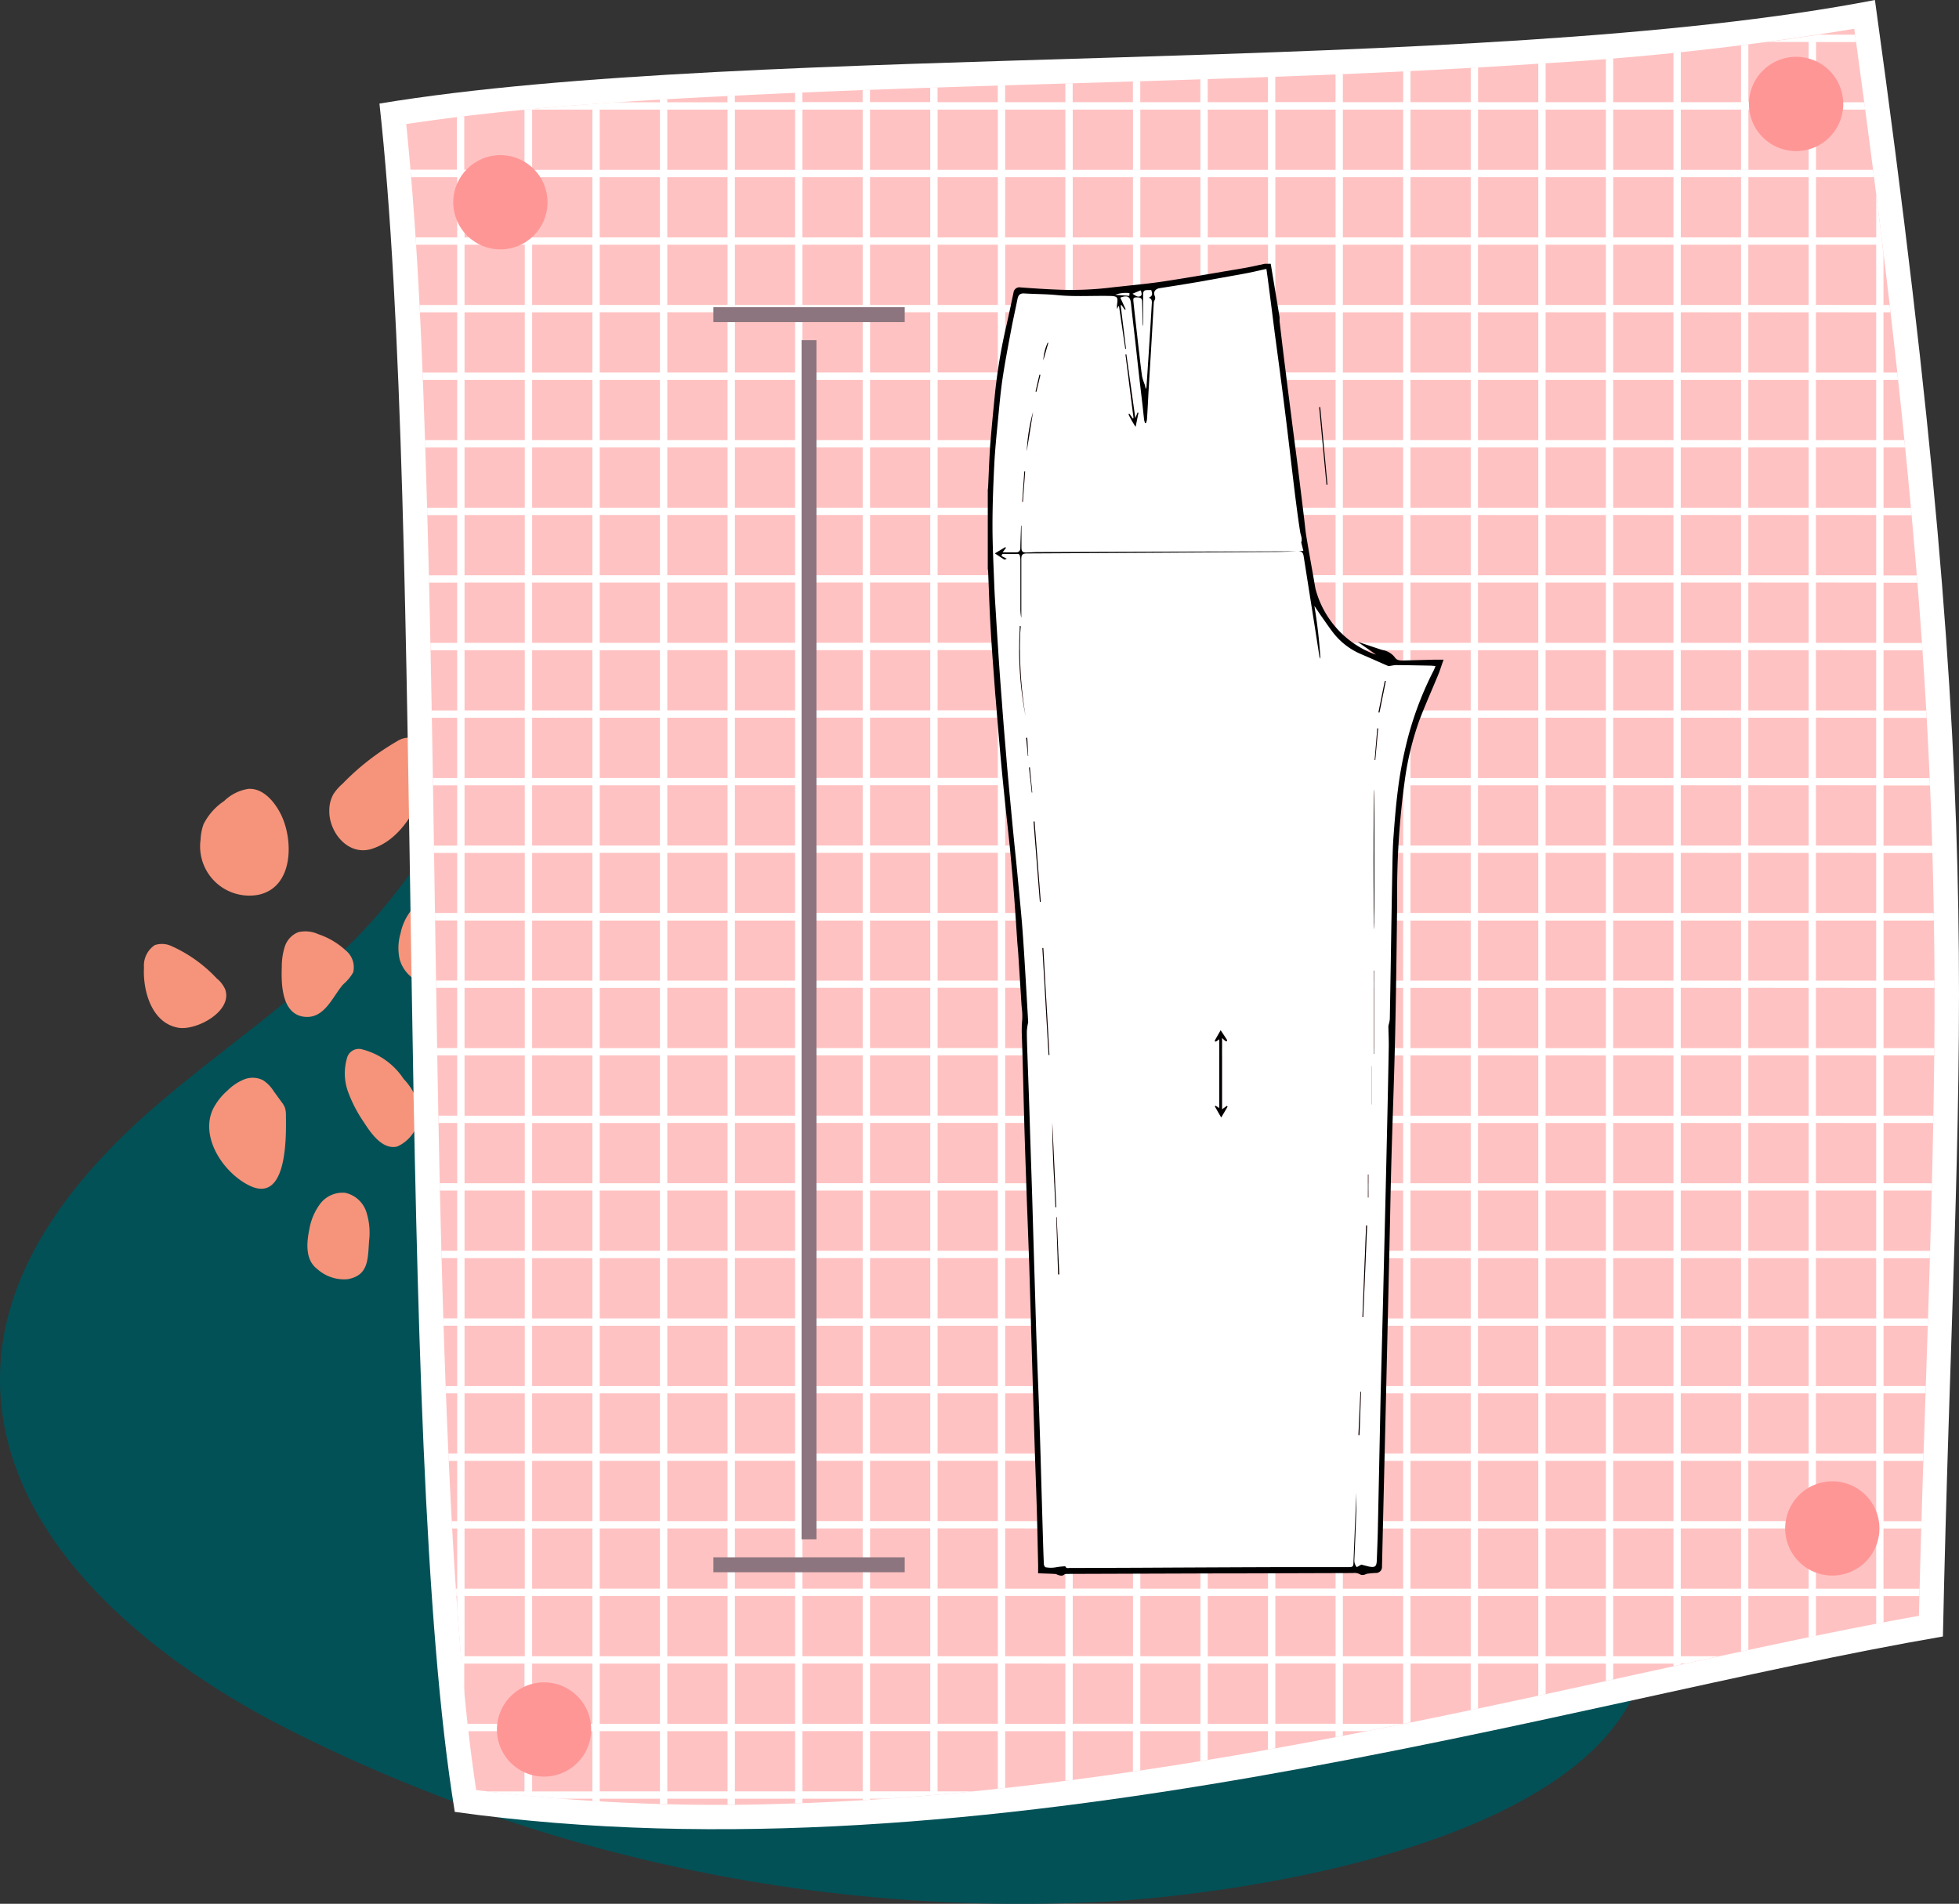 <svg xmlns="http://www.w3.org/2000/svg" width="131.3" height="127.611" viewBox="0 0 131.3 127.611">
  <rect x="0" y="0" width="131.3" height="127.611" fill="#333333" stroke="none"/>
  <g id="Grupo_1069629" data-name="Grupo 1069629" transform="translate(-824.784 -4564.694)">
    <g id="Grupo_1067775" data-name="Grupo 1067775" transform="translate(79.784 -330.09)">
      <path id="Trazado_771771" data-name="Trazado 771771" d="M3.029,901.384c-4.854-10.632-9.623-21.763-18.282-29.613S-37.772,860.4-47.38,867.054c-6.449,4.467-9.558,12.294-14.67,18.244-4.391,5.111-10.2,8.763-15.273,13.2s-9.639,10.174-10.116,16.9c-.78,11,9.328,19.569,19.151,24.571a108.718,108.718,0,0,0,54.973,11.61c9.6-.525,35.933-4.308,36.339-17.97.161-5.407-6.641-9.634-9.612-13.5C9.069,914.456,5.973,907.832,3.029,901.384Z" transform="translate(832.481 4070.664)" fill="#025157"/>
      <g id="Grupo_1054388" data-name="Grupo 1054388" transform="translate(-912.32 4916.916)">
        <path id="Trazado_771758" data-name="Trazado 771758" d="M1719.933,176.872c-.182.885-.264,2.007.516,2.607a2.69,2.69,0,0,0,2.063.7c1.4-.258,1.346-1.325,1.433-2.566a4.56,4.56,0,0,0-.191-1.961,1.924,1.924,0,0,0-1.413-1.263,1.886,1.886,0,0,0-1.675.738A4,4,0,0,0,1719.933,176.872Z" transform="translate(-41.887 -116.568)" fill="#f5947a"/>
        <path id="Trazado_771759" data-name="Trazado 771759" d="M1693.235,139.81a1.538,1.538,0,0,0-.07-.525,1.6,1.6,0,0,0-.221-.369l-.538-.74a2.393,2.393,0,0,0-.7-.718,1.544,1.544,0,0,0-1.292-.05,3.429,3.429,0,0,0-1.1.744,4.094,4.094,0,0,0-.978,1.26c-.875,1.919.766,4.314,2.5,5.127C1693.355,145.713,1693.253,141.144,1693.235,139.81Z" transform="translate(-16.752 -87.181)" fill="#f5947a"/>
        <path id="Trazado_771760" data-name="Trazado 771760" d="M1672.416,97.065a1.971,1.971,0,0,0-.572-.742,9.418,9.418,0,0,0-3.04-2.169,1.5,1.5,0,0,0-1.11-.061,1.646,1.646,0,0,0-.724,1.5c-.083,1.526.495,3.719,2.291,4.036C1670.473,99.846,1672.925,98.534,1672.416,97.065Z" transform="translate(0 -52.875)" fill="#f5947a"/>
        <path id="Trazado_771761" data-name="Trazado 771761" d="M1690.61,45.548c-.439-.847-1.187-1.7-2.14-1.654a3.006,3.006,0,0,0-1.638.819,4.065,4.065,0,0,0-1.377,1.552,3.483,3.483,0,0,0-.2,1.04A3.3,3.3,0,0,0,1689.113,51C1691.53,50.505,1691.491,47.247,1690.61,45.548Z" transform="translate(-14.492 -13.152)" fill="#f5947a"/>
        <path id="Trazado_771762" data-name="Trazado 771762" d="M1733.282,30.8a3.441,3.441,0,0,0,.345-.975,3.212,3.212,0,0,0-.284-1.546,1.55,1.55,0,0,0-.605-.877,1.476,1.476,0,0,0-1.341.169,16.573,16.573,0,0,0-3.626,2.832,3.287,3.287,0,0,0-.615.7,2.247,2.247,0,0,0-.273,1.073c-.042,1.475,1.267,3.1,2.861,2.587C1731.555,34.178,1732.528,32.4,1733.282,30.8Z" transform="translate(-47.492 0)" fill="#f5947a"/>
        <path id="Trazado_771763" data-name="Trazado 771763" d="M1715.629,93.454a3.01,3.01,0,0,0,.662-.8,1.455,1.455,0,0,0-.507-1.475,5.064,5.064,0,0,0-1.837-1.084,2.058,2.058,0,0,0-1.334-.134,1.556,1.556,0,0,0-.908.976,4.438,4.438,0,0,0-.2,1.36c-.041,1.118-.015,3.135,1.478,3.332C1714.38,95.807,1714.9,94.272,1715.629,93.454Z" transform="translate(-35.299 -49.611)" fill="#f5947a"/>
        <path id="Trazado_771764" data-name="Trazado 771764" d="M1755.448,78.825a2.137,2.137,0,0,0-1.456-2.078,3.529,3.529,0,0,0-1.639-.019,4.262,4.262,0,0,0-1.3.4,3.708,3.708,0,0,0-1.689,2.419,3.5,3.5,0,0,0-.075,1.651c.369,1.59,2.36,2.338,3.837,1.869C1754.783,82.537,1755.377,80.354,1755.448,78.825Z" transform="translate(-65.2 -39.108)" fill="#f5947a"/>
        <path id="Trazado_771765" data-name="Trazado 771765" d="M1781.446,121.187a4.676,4.676,0,0,0,.116-1.316,2.49,2.49,0,0,0-.423-1.681,2.413,2.413,0,0,0-1.786-.566,4.9,4.9,0,0,0-1.481.119,1.633,1.633,0,0,0-1.172,2.3,3.787,3.787,0,0,0,2.4,2.423A1.98,1.98,0,0,0,1781.446,121.187Z" transform="translate(-86.87 -71.587)" fill="#f5947a"/>
        <path id="Trazado_771766" data-name="Trazado 771766" d="M1736.9,132.044a4.137,4.137,0,0,0-1.06-1.977,4.713,4.713,0,0,0-2.732-1.967.821.821,0,0,0-1.07.6,3.628,3.628,0,0,0,.087,2.257,9.263,9.263,0,0,0,1.061,2.03c.452.7,1.244,1.868,2.237,1.608A2.547,2.547,0,0,0,1736.9,132.044Z" transform="translate(-51.468 -79.881)" fill="#f5947a"/>
        <path id="Trazado_771767" data-name="Trazado 771767" d="M1776.033,162.2a2.282,2.282,0,0,0-.793-1.823,2.673,2.673,0,0,0-1.723-.353,2.352,2.352,0,0,0-1.355.389,2.385,2.385,0,0,0-.7,1.717,5.814,5.814,0,0,0,.134,2.108c.3,1.073,1.445,2.486,2.652,1.779A4.611,4.611,0,0,0,1776.033,162.2Z" transform="translate(-82.795 -105.193)" fill="#f5947a"/>
      </g>
    </g>
    <g id="Grupo_55968" data-name="Grupo 55968" transform="translate(1013.044 4100.9) rotate(90)">
      <path id="Trazado_106301" data-name="Trazado 106301" d="M470.736,162.828c28.337-3.14,89.335-.91,114.508-5.05,4.984-35.753-7.431-74.516-11.758-99.74-40.773-.866-52.382-3.407-109.691,4.557C468.953,89.255,466.577,137.66,470.736,162.828Z" transform="translate(0)" fill="#fff" fill-rule="evenodd"/>
      <path id="Trazado_106302" data-name="Trazado 106302" d="M473.685,162.376c7.769-.791,15.7-1.091,23.49-1.333,10.167-.316,20.344-.453,30.514-.613,11.06-.173,22.133-.342,33.185-.8,4.754-.2,9.511-.444,14.253-.824,3.406-.273,6.841-.607,10.227-1.119a132.064,132.064,0,0,0,.922-20.5c-.4-14.09-2.63-28.116-5.408-41.913-1.278-6.344-2.682-12.659-4.061-18.981-1.109-5.081-2.216-10.183-3.13-15.305-12.489-.288-24.989-.889-37.473-1.025-9.678-.105-19.253.193-28.907.907-13.365.987-26.727,2.625-40,4.454a196.672,196.672,0,0,1,2.328,20.981c.594,8.768.9,17.565,1.173,26.348.292,9.342.525,18.693,1,28.028C472.149,147.853,472.607,155.25,473.685,162.376Z" transform="translate(-1.574 -1.343)" fill="#ff9696" fill-rule="evenodd" opacity="0.58"/>
      <path id="Trazado_106304" data-name="Trazado 106304" d="M477.08,162.09l.492-.042v-3.087h4.037v2.786l.492-.032v-2.755h4.038v2.523l.492-.024v-2.5h4.037v2.319l.492-.019v-2.3H495.2v2.156l.492-.016v-2.14h4.037v2.016l.492-.014v-2h4.037v1.9l.492-.012v-1.885h4.037v1.794l.492-.01v-1.785h4.037v1.707l.492-.009v-1.7h4.037v1.629l.492-.008v-1.62h4.037v1.557l.492-.007v-1.55h4.026v1.487l.5-.008v-1.479h4.026v1.416l.492-.008v-1.408h4.037V160.3l.492-.008v-1.333h4.037v1.261l.492-.009v-1.251h4.037v1.168l.492-.011v-1.157h4.037v1.059l.493-.013v-1.047h4.037v.93l.492-.015v-.915H558.6v.776l.492-.019v-.757h4.037v.592l.492-.021v-.57h4.037v.369l.492-.028v-.341h4.037v.092l.492-.034v-.058h.817q.981-.072,1.96-.15.629-.05,1.259-.1h.011l.06-.006.061,0,.06,0,.061-.006.061-.005.06,0,.06-.005.059,0q1.06-.091,2.122-.2h-2.122v-4.037h4.037v3.837l.492-.056v-3.781h4.037v2.528q.154-1.263.279-2.528v-.009l.007-.077v-.006l.029-.3.008-.076,0-.021q.09-.953.165-1.906V149.9h.15l.029-.492h-.179v-4.037h.349l.013-.492h-.362v-4.038h.4l0-.492h-.4v-4.037h.312l-.017-.492h-.295v-4.037h.1l-.03-.492h-.069v-1.041q-.1-1.5-.229-3l0-.02-.008-.092-.008-.091-.008-.091L586,126.87l-.008-.091,0-.015q-.1-1.179-.22-2.358v2.358h-4.037v-4.037H585.6l-.053-.492h-3.811V118.2h3.331l-.064-.492h-3.267v-4.037h2.708l-.073-.492h-2.636v-4.028h2.009l-.081-.492h-1.928v-4.038h1.236l-.088-.492h-1.148v-4.037h.4l-.094-.492h-.308V98q-.239-1.224-.485-2.444v0l-.008-.039-.048-.242-.043-.211h-3.946V91.03h3.115l-.1-.492h-3.012V86.5h2.151l-.106-.492h-2.046V81.971h1.168l-.108-.492h-1.06V77.442h.177l-.107-.492h-.07v-.319l-.073-.333-.42-1.925V76.95h-4.037V72.913H576.4l-.106-.492h-3.615V68.383h2.761l-.1-.492h-2.659V63.854h1.856l-.094-.492h-1.762v-2.4l-.492-.013v2.415h-4.037V60.837l-.492-.014v2.539h-4.037V60.7l-.492-.016v2.681H559.09V60.548l-.492-.017v2.83H554.56V60.4l-.492-.016v2.978h-4.037v-3.1l-.493-.015v3.118H545.5V60.134l-.492-.012v3.24h-4.037V60.034l-.492-.009v3.337h-4.037v-3.4l-.492,0v3.4h-4.037V59.948l-.492,0v3.412H527.4V59.989l-.5.008v3.365h-4.026V60.089l-.492.015v3.258h-4.037V60.251l-.492.021v3.089h-4.037V60.473l-.492.028v2.861h-4.037V60.756l-.492.034v2.572h-4.037V61.1l-.492.04v2.226h-4.037V61.485l-.492.045v1.832H495.69V61.917l-.492.05v1.4H491.16v-.973l-.492.053v.92h-4.037V62.9l-.492.057v.409H482.7l-.6.073-.02,0-.062.008-.062.008-.062.008-.062.008-.062.007-.062.008-.062.008-.038,0q-1.435.176-2.872.358h2.872v4.037h-4.037V64l-.492.063v3.825h-4.037v-3.3l-.492.065v3.232h-4.037V65.206l-.492.068v2.451l.026.166.007.046.008.053.008.053.008.053.008.053.008.053.008.053.008.053.008.053,0,.023q.208,1.367.39,2.74v-2.74h4.037v4.037h-3.871l.061.492h3.81V76.95h-3.366l.048.492h3.318V81.48h-2.959l.04.492h2.92v4.037h-2.624l.021.3.013.191h2.59v4.037h-2.338l.028.492h2.31v4.037h-2.1l.024.492h2.073V99.6h-1.892l.02.492h1.871v4.037h-1.715l.018.492h1.7v4.038h-1.558l.016.492h1.542v4.028h-1.414l.015.492h1.4v4.037h-1.276l.014.492h1.262v4.037h-1.14l.015.492h1.125v4.037h-1l.016.492h.98v4.037h-.839l.018.492h.82v4.037h-.66l.021.492h.638v4.037H472.1l.016.335.008.157h.427v4.038h-.21l.029.492h.181v2.868q.039.584.081,1.169l.006.075.007.1.007.1.007.1.007.1,0,.033q.149,2.021.335,4.037l0,.046.036.383v0l.006.065h4.031v4.037h-3.6l.06.492h3.536v3.129Zm.492-3.621v-4.037h4.037v4.037Zm0-4.53V149.9h4.037v4.037Zm0-4.529v-4.037h4.037v4.037Zm0-4.529v-4.038h4.037v4.038Zm0-4.53v-4.037h4.037v4.037Zm0-4.529v-4.037h4.037v4.037Zm0-4.53v-4.037h4.037v4.037Zm0-4.529v-4.037h4.037v4.037Zm0-4.529V118.2h4.037v4.037Zm0-4.529v-4.037h4.037v4.037Zm0-4.53v-4.028h4.037v4.028Zm0-4.52v-4.038h4.037v4.038Zm0-4.53v-4.037h4.037v4.037Zm0-4.529V95.559h4.037V99.6Zm0-4.53V91.03h4.037v4.037Zm0-4.529V86.5h4.037v4.037Zm0-4.529V81.971h4.037v4.037Zm0-4.529V77.442h4.037V81.48Zm0-4.53V72.913h4.037V76.95Zm0-4.529V68.383h4.037v4.037Zm-.492-4.037v4.037h-4.037V68.383Zm0,4.529V76.95h-4.037V72.913Zm0,4.53V81.48h-4.037V77.442Zm0,4.529v4.037h-4.037V81.971Zm0,4.529v4.037h-4.037V86.5Zm0,4.53v4.037h-4.037V91.03Zm0,4.529V99.6h-4.037V95.559Zm0,4.529v4.037h-4.037v-4.037Zm0,4.529v4.038h-4.037v-4.038Zm0,4.53v4.028h-4.037v-4.028Zm0,4.52v4.037h-4.037v-4.037Zm0,4.529v4.037h-4.037V118.2Zm0,4.529v4.037h-4.037v-4.037Zm0,4.53v4.037h-4.037v-4.037Zm0,4.529v4.037h-4.037v-4.037Zm0,4.529v4.037h-4.037v-4.037Zm0,4.529v4.038h-4.037v-4.038Zm0,4.53v4.037h-4.037v-4.037Zm0,4.529v4.037h-4.037V149.9Zm104.164-40.755v4.028h-4.037v-4.028Zm-4.53,0v4.028h-4.037v-4.028Zm-4.529,0v4.028h-4.037v-4.028Zm-4.529,0v4.028h-4.037v-4.028Zm-4.529,0v4.028H559.09v-4.028Zm-4.53,0v4.028H554.56v-4.028Zm-4.529,0v4.028h-4.037v-4.028Zm-4.53,0v4.028H545.5v-4.028Zm-4.529,0v4.028h-4.037v-4.028Zm-4.529,0v4.028h-4.037v-4.028Zm-4.529,0v4.028h-4.037v-4.028Zm-4.53,0v4.028H527.4v-4.028Zm-4.529,0v4.028h-4.026v-4.028Zm-4.519,0v4.028h-4.037v-4.028Zm-4.529,0v4.028h-4.037v-4.028Zm-4.529,0v4.028h-4.037v-4.028Zm-4.53,0v4.028h-4.037v-4.028Zm-4.529,0v4.028h-4.037v-4.028Zm-4.529,0v4.028H495.69v-4.028Zm-4.529,0v4.028H491.16v-4.028Zm-4.53,0v4.028h-4.037v-4.028Zm-4.529,0v4.028H482.1v-4.028Zm-4.038-.492v-4.038h4.038v4.038Zm4.53,0v-4.038h4.037v4.038Zm4.529,0v-4.038H495.2v4.038Zm4.53,0v-4.038h4.037v4.038Zm4.529,0v-4.038h4.037v4.038Zm4.529,0v-4.038h4.037v4.038Zm4.53,0v-4.038h4.037v4.038Zm4.529,0v-4.038h4.037v4.038Zm4.529,0v-4.038h4.037v4.038Zm4.53,0v-4.038h4.026v4.038Zm4.529,0v-4.038h4.026v4.038Zm4.519,0v-4.038h4.037v4.038Zm4.529,0v-4.038h4.037v4.038Zm4.529,0v-4.038h4.037v4.038Zm4.53,0v-4.038h4.037v4.038Zm4.529,0v-4.038h4.037v4.038Zm4.529,0v-4.038H558.6v4.038Zm4.53,0v-4.038h4.037v4.038Zm4.529,0v-4.038h4.037v4.038Zm4.529,0v-4.038h4.037v4.038Zm4.53,0v-4.038h4.037v4.038Zm4.529,0v-4.038h4.037v4.038Zm-.493,49.814h-4.037v-4.037h4.037v4.037Zm-4.529,0h-4.037v-4.037h4.037v4.037Zm-4.529,0h-4.037v-4.037h4.037v4.037Zm-4.529,0H559.09v-4.037h4.037v4.037Zm-4.53,0H554.56v-4.037H558.6v4.037Zm-4.529,0h-4.037v-4.037h4.037v4.037Zm-4.53,0H545.5v-4.037h4.037v4.037Zm-4.529,0h-4.037v-4.037h4.037v4.037Zm-4.529,0h-4.037v-4.037h4.037v4.037Zm-4.529,0h-4.037v-4.037h4.037v4.037Zm-4.53,0H527.4v-4.037h4.026v4.037Zm-4.529,0h-4.026v-4.037h4.026v4.037Zm-4.519,0h-4.037v-4.037h4.037v4.037Zm-4.529,0h-4.037v-4.037h4.037v4.037Zm-4.529,0h-4.037v-4.037h4.037v4.037Zm-4.53,0h-4.037v-4.037h4.037v4.037Zm-4.529,0h-4.037v-4.037h4.037v4.037Zm-4.529,0H495.69v-4.037h4.037v4.037Zm-4.529,0H491.16v-4.037H495.2v4.037Zm-4.53,0h-4.037v-4.037h4.037v4.037Zm-4.529,0H482.1v-4.037h4.038v4.037Zm99.634-4.53h-4.037V149.9h4.037v4.037Zm-4.529,0h-4.037V149.9h4.037v4.037Zm-4.53,0h-4.037V149.9h4.037v4.037Zm-4.529,0h-4.037V149.9h4.037v4.037Zm-4.529,0h-4.037V149.9h4.037v4.037Zm-4.529,0H559.09V149.9h4.037v4.037Zm-4.53,0H554.56V149.9H558.6v4.037Zm-4.529,0h-4.037V149.9h4.037v4.037Zm-4.53,0H545.5V149.9h4.037v4.037Zm-4.529,0h-4.037V149.9h4.037v4.037Zm-4.529,0h-4.037V149.9h4.037v4.037Zm-4.529,0h-4.037V149.9h4.037v4.037Zm-4.53,0H527.4V149.9h4.026v4.037Zm-4.529,0h-4.026V149.9h4.026v4.037Zm-4.519,0h-4.037V149.9h4.037v4.037Zm-4.529,0h-4.037V149.9h4.037v4.037Zm-4.529,0h-4.037V149.9h4.037v4.037Zm-4.53,0h-4.037V149.9h4.037v4.037Zm-4.529,0h-4.037V149.9h4.037v4.037Zm-4.529,0H495.69V149.9h4.037v4.037Zm-4.529,0H491.16V149.9H495.2v4.037Zm-4.53,0h-4.037V149.9h4.037v4.037Zm-4.529,0H482.1V149.9h4.038v4.037Zm99.634-4.529h-4.037v-4.037h4.037v4.037Zm-4.529,0h-4.037v-4.037h4.037v4.037Zm-4.53,0h-4.037v-4.037h4.037v4.037Zm-4.529,0h-4.037v-4.037h4.037v4.037Zm-4.529,0h-4.037v-4.037h4.037v4.037Zm-4.529,0H559.09v-4.037h4.037v4.037Zm-4.53,0H554.56v-4.037H558.6v4.037Zm-4.529,0h-4.037v-4.037h4.037v4.037Zm-4.53,0H545.5v-4.037h4.037v4.037Zm-4.529,0h-4.037v-4.037h4.037v4.037Zm-4.529,0h-4.037v-4.037h4.037v4.037Zm-4.529,0h-4.037v-4.037h4.037v4.037Zm-4.53,0H527.4v-4.037h4.026v4.037Zm-4.529,0h-4.026v-4.037h4.026v4.037Zm-4.519,0h-4.037v-4.037h4.037v4.037Zm-4.529,0h-4.037v-4.037h4.037v4.037Zm-4.529,0h-4.037v-4.037h4.037v4.037Zm-4.53,0h-4.037v-4.037h4.037v4.037Zm-4.529,0h-4.037v-4.037h4.037v4.037Zm-4.529,0H495.69v-4.037h4.037v4.037Zm-4.529,0H491.16v-4.037H495.2v4.037Zm-4.53,0h-4.037v-4.037h4.037v4.037Zm-4.529,0H482.1v-4.037h4.038v4.037Zm99.634-4.529h-4.037v-4.038h4.037v4.038Zm-4.529,0h-4.037v-4.038h4.037v4.038Zm-4.53,0h-4.037v-4.038h4.037v4.038Zm-4.529,0h-4.037v-4.038h4.037v4.038Zm-4.529,0h-4.037v-4.038h4.037v4.038Zm-4.529,0H559.09v-4.038h4.037v4.038Zm-4.53,0H554.56v-4.038H558.6v4.038Zm-4.529,0h-4.037v-4.038h4.037v4.038Zm-4.53,0H545.5v-4.038h4.037v4.038Zm-4.529,0h-4.037v-4.038h4.037v4.038Zm-4.529,0h-4.037v-4.038h4.037v4.038Zm-4.529,0h-4.037v-4.038h4.037v4.038Zm-4.53,0H527.4v-4.038h4.026v4.038Zm-4.529,0h-4.026v-4.038h4.026v4.038Zm-4.519,0h-4.037v-4.038h4.037v4.038Zm-4.529,0h-4.037v-4.038h4.037v4.038Zm-4.529,0h-4.037v-4.038h4.037v4.038Zm-4.53,0h-4.037v-4.038h4.037v4.038Zm-4.529,0h-4.037v-4.038h4.037v4.038Zm-4.529,0H495.69v-4.038h4.037v4.038Zm-4.529,0H491.16v-4.038H495.2v4.038Zm-4.53,0h-4.037v-4.038h4.037v4.038Zm-4.529,0H482.1v-4.038h4.038v4.038Zm99.634-4.53h-4.037v-4.037h4.037v4.037Zm-4.529,0h-4.037v-4.037h4.037v4.037Zm-4.53,0h-4.037v-4.037h4.037v4.037Zm-4.529,0h-4.037v-4.037h4.037v4.037Zm-4.529,0h-4.037v-4.037h4.037v4.037Zm-4.529,0H559.09v-4.037h4.037v4.037Zm-4.53,0H554.56v-4.037H558.6v4.037Zm-4.529,0h-4.037v-4.037h4.037v4.037Zm-4.53,0H545.5v-4.037h4.037v4.037Zm-4.529,0h-4.037v-4.037h4.037v4.037Zm-4.529,0h-4.037v-4.037h4.037v4.037Zm-4.529,0h-4.037v-4.037h4.037v4.037Zm-4.53,0H527.4v-4.037h4.026v4.037Zm-4.529,0h-4.026v-4.037h4.026v4.037Zm-4.519,0h-4.037v-4.037h4.037v4.037Zm-4.529,0h-4.037v-4.037h4.037v4.037Zm-4.529,0h-4.037v-4.037h4.037v4.037Zm-4.53,0h-4.037v-4.037h4.037v4.037Zm-4.529,0h-4.037v-4.037h4.037v4.037Zm-4.529,0H495.69v-4.037h4.037v4.037Zm-4.529,0H491.16v-4.037H495.2v4.037Zm-4.53,0h-4.037v-4.037h4.037v4.037Zm-4.529,0H482.1v-4.037h4.038v4.037Zm99.634-4.529h-4.037v-4.037h4.037v4.037Zm-4.529,0h-4.037v-4.037h4.037v4.037Zm-4.53,0h-4.037v-4.037h4.037v4.037Zm-4.529,0h-4.037v-4.037h4.037v4.037Zm-4.529,0h-4.037v-4.037h4.037v4.037Zm-4.529,0H559.09v-4.037h4.037v4.037Zm-4.53,0H554.56v-4.037H558.6v4.037Zm-4.529,0h-4.037v-4.037h4.037v4.037Zm-4.53,0H545.5v-4.037h4.037v4.037Zm-4.529,0h-4.037v-4.037h4.037v4.037Zm-4.529,0h-4.037v-4.037h4.037v4.037Zm-4.529,0h-4.037v-4.037h4.037v4.037Zm-4.53,0H527.4v-4.037h4.026v4.037Zm-4.529,0h-4.026v-4.037h4.026v4.037Zm-4.519,0h-4.037v-4.037h4.037v4.037Zm-4.529,0h-4.037v-4.037h4.037v4.037Zm-4.529,0h-4.037v-4.037h4.037v4.037Zm-4.53,0h-4.037v-4.037h4.037v4.037Zm-4.529,0h-4.037v-4.037h4.037v4.037Zm-4.529,0H495.69v-4.037h4.037v4.037Zm-4.529,0H491.16v-4.037H495.2v4.037Zm-4.53,0h-4.037v-4.037h4.037v4.037Zm-4.529,0H482.1v-4.037h4.038v4.037Zm99.634-4.53h-4.037v-4.037h4.037v4.037Zm-4.529,0h-4.037v-4.037h4.037v4.037Zm-4.53,0h-4.037v-4.037h4.037v4.037Zm-4.529,0h-4.037v-4.037h4.037v4.037Zm-4.529,0h-4.037v-4.037h4.037v4.037Zm-4.529,0H559.09v-4.037h4.037v4.037Zm-4.53,0H554.56v-4.037H558.6v4.037Zm-4.529,0h-4.037v-4.037h4.037v4.037Zm-4.53,0H545.5v-4.037h4.037v4.037Zm-4.529,0h-4.037v-4.037h4.037v4.037Zm-4.529,0h-4.037v-4.037h4.037v4.037Zm-4.529,0h-4.037v-4.037h4.037v4.037Zm-4.53,0H527.4v-4.037h4.026v4.037Zm-4.529,0h-4.026v-4.037h4.026v4.037Zm-4.519,0h-4.037v-4.037h4.037v4.037Zm-4.529,0h-4.037v-4.037h4.037v4.037Zm-4.529,0h-4.037v-4.037h4.037v4.037Zm-4.53,0h-4.037v-4.037h4.037v4.037Zm-4.529,0h-4.037v-4.037h4.037v4.037Zm-4.529,0H495.69v-4.037h4.037v4.037Zm-4.529,0H491.16v-4.037H495.2v4.037Zm-4.53,0h-4.037v-4.037h4.037v4.037Zm-4.529,0H482.1v-4.037h4.038v4.037Zm95.105-4.529h-4.037v-4.037h4.037v4.037Zm-4.53,0h-4.037v-4.037h4.037v4.037Zm-4.529,0h-4.037v-4.037h4.037v4.037Zm-4.529,0h-4.037v-4.037h4.037v4.037Zm-4.529,0H559.09v-4.037h4.037v4.037Zm-4.53,0H554.56v-4.037H558.6v4.037Zm-4.529,0h-4.037v-4.037h4.037v4.037Zm-4.53,0H545.5v-4.037h4.037v4.037Zm-4.529,0h-4.037v-4.037h4.037v4.037Zm-4.529,0h-4.037v-4.037h4.037v4.037Zm-4.529,0h-4.037v-4.037h4.037v4.037Zm-4.53,0H527.4v-4.037h4.026v4.037Zm-4.529,0h-4.026v-4.037h4.026v4.037Zm-4.519,0h-4.037v-4.037h4.037v4.037Zm-4.529,0h-4.037v-4.037h4.037v4.037Zm-4.529,0h-4.037v-4.037h4.037v4.037Zm-4.53,0h-4.037v-4.037h4.037v4.037Zm-4.529,0h-4.037v-4.037h4.037v4.037Zm-4.529,0H495.69v-4.037h4.037v4.037Zm-4.529,0H491.16v-4.037H495.2v4.037Zm-4.53,0h-4.037v-4.037h4.037v4.037Zm-4.529,0H482.1v-4.037h4.038v4.037Zm95.105-4.529h-4.037V118.2h4.037v4.037Zm-4.53,0h-4.037V118.2h4.037v4.037Zm-4.529,0h-4.037V118.2h4.037v4.037Zm-4.529,0h-4.037V118.2h4.037v4.037Zm-4.529,0H559.09V118.2h4.037v4.037Zm-4.53,0H554.56V118.2H558.6v4.037Zm-4.529,0h-4.037V118.2h4.037v4.037Zm-4.53,0H545.5V118.2h4.037v4.037Zm-4.529,0h-4.037V118.2h4.037v4.037Zm-4.529,0h-4.037V118.2h4.037v4.037Zm-4.529,0h-4.037V118.2h4.037v4.037Zm-4.53,0H527.4V118.2h4.026v4.037Zm-4.529,0h-4.026V118.2h4.026v4.037Zm-4.519,0h-4.037V118.2h4.037v4.037Zm-4.529,0h-4.037V118.2h4.037v4.037Zm-4.529,0h-4.037V118.2h4.037v4.037Zm-4.53,0h-4.037V118.2h4.037v4.037Zm-4.529,0h-4.037V118.2h4.037v4.037Zm-4.529,0H495.69V118.2h4.037v4.037Zm-4.529,0H491.16V118.2H495.2v4.037Zm-4.53,0h-4.037V118.2h4.037v4.037Zm-4.529,0H482.1V118.2h4.038v4.037Zm95.105-4.529h-4.037v-4.037h4.037v4.037Zm-4.53,0h-4.037v-4.037h4.037v4.037Zm-4.529,0h-4.037v-4.037h4.037v4.037Zm-4.529,0h-4.037v-4.037h4.037v4.037Zm-4.529,0H559.09v-4.037h4.037v4.037Zm-4.53,0H554.56v-4.037H558.6v4.037Zm-4.529,0h-4.037v-4.037h4.037v4.037Zm-4.53,0H545.5v-4.037h4.037v4.037Zm-4.529,0h-4.037v-4.037h4.037v4.037Zm-4.529,0h-4.037v-4.037h4.037v4.037Zm-4.529,0h-4.037v-4.037h4.037v4.037Zm-4.53,0H527.4v-4.037h4.026v4.037Zm-4.529,0h-4.026v-4.037h4.026v4.037Zm-4.519,0h-4.037v-4.037h4.037v4.037Zm-4.529,0h-4.037v-4.037h4.037v4.037Zm-4.529,0h-4.037v-4.037h4.037v4.037Zm-4.53,0h-4.037v-4.037h4.037v4.037Zm-4.529,0h-4.037v-4.037h4.037v4.037Zm-4.529,0H495.69v-4.037h4.037v4.037Zm-4.529,0H491.16v-4.037H495.2v4.037Zm-4.53,0h-4.037v-4.037h4.037v4.037Zm-4.529,0H482.1v-4.037h4.038v4.037Zm95.105-13.579h-4.037v-4.037h4.037v4.037Zm-4.53,0h-4.037v-4.037h4.037v4.037Zm-4.529,0h-4.037v-4.037h4.037v4.037Zm-4.529,0h-4.037v-4.037h4.037v4.037Zm-4.529,0H559.09v-4.037h4.037v4.037Zm-4.53,0H554.56v-4.037H558.6v4.037Zm-4.529,0h-4.037v-4.037h4.037v4.037Zm-4.53,0H545.5v-4.037h4.037v4.037Zm-4.529,0h-4.037v-4.037h4.037v4.037Zm-4.529,0h-4.037v-4.037h4.037v4.037Zm-4.529,0h-4.037v-4.037h4.037v4.037Zm-4.53,0H527.4v-4.037h4.026v4.037Zm-4.529,0h-4.026v-4.037h4.026v4.037Zm-4.519,0h-4.037v-4.037h4.037v4.037Zm-4.529,0h-4.037v-4.037h4.037v4.037Zm-4.529,0h-4.037v-4.037h4.037v4.037Zm-4.53,0h-4.037v-4.037h4.037v4.037Zm-4.529,0h-4.037v-4.037h4.037v4.037Zm-4.529,0H495.69v-4.037h4.037v4.037Zm-4.529,0H491.16v-4.037H495.2v4.037Zm-4.53,0h-4.037v-4.037h4.037v4.037Zm-4.529,0H482.1v-4.037h4.038v4.037ZM581.244,99.6h-4.037V95.559h4.037V99.6Zm-4.53,0h-4.037V95.559h4.037V99.6Zm-4.529,0h-4.037V95.559h4.037V99.6Zm-4.529,0h-4.037V95.559h4.037V99.6Zm-4.529,0H559.09V95.559h4.037V99.6Zm-4.53,0H554.56V95.559H558.6V99.6Zm-4.529,0h-4.037V95.559h4.037V99.6Zm-4.53,0H545.5V95.559h4.037V99.6Zm-4.529,0h-4.037V95.559h4.037V99.6Zm-4.529,0h-4.037V95.559h4.037V99.6Zm-4.529,0h-4.037V95.559h4.037V99.6Zm-4.53,0H527.4V95.559h4.026V99.6Zm-4.529,0h-4.026V95.559h4.026V99.6Zm-4.519,0h-4.037V95.559h4.037V99.6Zm-4.529,0h-4.037V95.559h4.037V99.6Zm-4.529,0h-4.037V95.559h4.037V99.6Zm-4.53,0h-4.037V95.559h4.037V99.6Zm-4.529,0h-4.037V95.559h4.037V99.6Zm-4.529,0H495.69V95.559h4.037V99.6Zm-4.529,0H491.16V95.559H495.2V99.6Zm-4.53,0h-4.037V95.559h4.037V99.6Zm-4.529,0H482.1V95.559h4.038V99.6Zm90.575-4.53h-4.037V91.03h4.037v4.037Zm-4.529,0h-4.037V91.03h4.037v4.037Zm-4.529,0h-4.037V91.03h4.037v4.037Zm-4.529,0H559.09V91.03h4.037v4.037Zm-4.53,0H554.56V91.03H558.6v4.037Zm-4.529,0h-4.037V91.03h4.037v4.037Zm-4.53,0H545.5V91.03h4.037v4.037Zm-4.529,0h-4.037V91.03h4.037v4.037Zm-4.529,0h-4.037V91.03h4.037v4.037Zm-4.529,0h-4.037V91.03h4.037v4.037Zm-4.53,0H527.4V91.03h4.026v4.037Zm-4.529,0h-4.026V91.03h4.026v4.037Zm-4.519,0h-4.037V91.03h4.037v4.037Zm-4.529,0h-4.037V91.03h4.037v4.037Zm-4.529,0h-4.037V91.03h4.037v4.037Zm-4.53,0h-4.037V91.03h4.037v4.037Zm-4.529,0h-4.037V91.03h4.037v4.037Zm-4.529,0H495.69V91.03h4.037v4.037Zm-4.529,0H491.16V91.03H495.2v4.037Zm-4.53,0h-4.037V91.03h4.037v4.037Zm-4.529,0H482.1V91.03h4.038v4.037Zm90.575-4.529h-4.037V86.5h4.037v4.037Zm-4.529,0h-4.037V86.5h4.037v4.037Zm-4.529,0h-4.037V86.5h4.037v4.037Zm-4.529,0H559.09V86.5h4.037v4.037Zm-4.53,0H554.56V86.5H558.6v4.037Zm-4.529,0h-4.037V86.5h4.037v4.037Zm-4.53,0H545.5V86.5h4.037v4.037Zm-4.529,0h-4.037V86.5h4.037v4.037Zm-4.529,0h-4.037V86.5h4.037v4.037Zm-4.529,0h-4.037V86.5h4.037v4.037Zm-4.53,0H527.4V86.5h4.026v4.037Zm-4.529,0h-4.026V86.5h4.026v4.037Zm-4.519,0h-4.037V86.5h4.037v4.037Zm-4.529,0h-4.037V86.5h4.037v4.037Zm-4.529,0h-4.037V86.5h4.037v4.037Zm-4.53,0h-4.037V86.5h4.037v4.037Zm-4.529,0h-4.037V86.5h4.037v4.037Zm-4.529,0H495.69V86.5h4.037v4.037Zm-4.529,0H491.16V86.5H495.2v4.037Zm-4.53,0h-4.037V86.5h4.037v4.037Zm-4.529,0H482.1V86.5h4.038v4.037Zm90.575-4.529h-4.037V81.971h4.037v4.037Zm-4.529,0h-4.037V81.971h4.037v4.037Zm-4.529,0h-4.037V81.971h4.037v4.037Zm-4.529,0H559.09V81.971h4.037v4.037Zm-4.53,0H554.56V81.971H558.6v4.037Zm-4.529,0h-4.037V81.971h4.037v4.037Zm-4.53,0H545.5V81.971h4.037v4.037Zm-4.529,0h-4.037V81.971h4.037v4.037Zm-4.529,0h-4.037V81.971h4.037v4.037Zm-4.529,0h-4.037V81.971h4.037v4.037Zm-4.53,0H527.4V81.971h4.026v4.037Zm-4.529,0h-4.026V81.971h4.026v4.037Zm-4.519,0h-4.037V81.971h4.037v4.037Zm-4.529,0h-4.037V81.971h4.037v4.037Zm-4.529,0h-4.037V81.971h4.037v4.037Zm-4.53,0h-4.037V81.971h4.037v4.037Zm-4.529,0h-4.037V81.971h4.037v4.037Zm-4.529,0H495.69V81.971h4.037v4.037Zm-4.529,0H491.16V81.971H495.2v4.037Zm-4.53,0h-4.037V81.971h4.037v4.037Zm-4.529,0H482.1V81.971h4.038v4.037Zm90.575-4.529h-4.037V77.442h4.037V81.48Zm-4.529,0h-4.037V77.442h4.037V81.48Zm-4.529,0h-4.037V77.442h4.037V81.48Zm-4.529,0H559.09V77.442h4.037V81.48Zm-4.53,0H554.56V77.442H558.6V81.48Zm-4.529,0h-4.037V77.442h4.037V81.48Zm-4.53,0H545.5V77.442h4.037V81.48Zm-4.529,0h-4.037V77.442h4.037V81.48Zm-4.529,0h-4.037V77.442h4.037V81.48Zm-4.529,0h-4.037V77.442h4.037V81.48Zm-4.53,0H527.4V77.442h4.026V81.48Zm-4.529,0h-4.026V77.442h4.026V81.48Zm-4.519,0h-4.037V77.442h4.037V81.48Zm-4.529,0h-4.037V77.442h4.037V81.48Zm-4.529,0h-4.037V77.442h4.037V81.48Zm-4.53,0h-4.037V77.442h4.037V81.48Zm-4.529,0h-4.037V77.442h4.037V81.48Zm-4.529,0H495.69V77.442h4.037V81.48Zm-4.529,0H491.16V77.442H495.2V81.48Zm-4.53,0h-4.037V77.442h4.037V81.48Zm-4.529,0H482.1V77.442h4.038V81.48Zm86.046-4.53h-4.037V72.913h4.037V76.95Zm-4.529,0h-4.037V72.913h4.037V76.95Zm-4.529,0H559.09V72.913h4.037V76.95Zm-4.53,0H554.56V72.913H558.6V76.95Zm-4.529,0h-4.037V72.913h4.037V76.95Zm-4.53,0H545.5V72.913h4.037V76.95Zm-4.529,0h-4.037V72.913h4.037V76.95Zm-4.529,0h-4.037V72.913h4.037V76.95Zm-4.529,0h-4.037V72.913h4.037V76.95Zm-4.53,0H527.4V72.913h4.026V76.95Zm-4.529,0h-4.026V72.913h4.026V76.95Zm-4.519,0h-4.037V72.913h4.037V76.95Zm-4.529,0h-4.037V72.913h4.037V76.95Zm-4.529,0h-4.037V72.913h4.037V76.95Zm-4.53,0h-4.037V72.913h4.037V76.95Zm-4.529,0h-4.037V72.913h4.037V76.95Zm-4.529,0H495.69V72.913h4.037V76.95Zm-4.529,0H491.16V72.913H495.2V76.95Zm-4.53,0h-4.037V72.913h4.037V76.95Zm-4.529,0H482.1V72.913h4.038V76.95Zm86.046-4.529h-4.037V68.383h4.037v4.037Zm-4.529,0h-4.037V68.383h4.037v4.037Zm-4.529,0H559.09V68.383h4.037v4.037Zm-4.53,0H554.56V68.383H558.6v4.037Zm-4.529,0h-4.037V68.383h4.037v4.037Zm-4.53,0H545.5V68.383h4.037v4.037Zm-4.529,0h-4.037V68.383h4.037v4.037Zm-4.529,0h-4.037V68.383h4.037v4.037Zm-4.529,0h-4.037V68.383h4.037v4.037Zm-4.53,0H527.4V68.383h4.026v4.037Zm-4.529,0h-4.026V68.383h4.026v4.037Zm-4.519,0h-4.037V68.383h4.037v4.037Zm-4.529,0h-4.037V68.383h4.037v4.037Zm-4.529,0h-4.037V68.383h4.037v4.037Zm-4.53,0h-4.037V68.383h4.037v4.037Zm-4.529,0h-4.037V68.383h4.037v4.037Zm-4.529,0H495.69V68.383h4.037v4.037Zm-4.529,0H491.16V68.383H495.2v4.037Zm-4.53,0h-4.037V68.383h4.037v4.037Zm-4.529,0H482.1V68.383h4.038v4.037Zm86.046-4.53h-4.037V63.854h4.037v4.037Zm-4.529,0h-4.037V63.854h4.037v4.037Zm-4.529,0H559.09V63.854h4.037v4.037Zm-4.53,0H554.56V63.854H558.6v4.037Zm-4.529,0h-4.037V63.854h4.037v4.037Zm-4.53,0H545.5V63.854h4.037v4.037Zm-4.529,0h-4.037V63.854h4.037v4.037Zm-4.529,0h-4.037V63.854h4.037v4.037Zm-4.529,0h-4.037V63.854h4.037v4.037Zm-4.53,0H527.4V63.854h4.026v4.037Zm-4.529,0h-4.026V63.854h4.026v4.037Zm-4.519,0h-4.037V63.854h4.037v4.037Zm-4.529,0h-4.037V63.854h4.037v4.037Zm-4.529,0h-4.037V63.854h4.037v4.037Zm-4.53,0h-4.037V63.854h4.037v4.037Zm-4.529,0h-4.037V63.854h4.037v4.037Zm-4.529,0H495.69V63.854h4.037v4.037Zm-4.529,0H491.16V63.854H495.2v4.037Zm-4.53,0h-4.037V63.854h4.037v4.037Zm-4.529,0H482.1V63.854h4.038Z" transform="translate(-1.902 -1.344)" fill="#fff" fill-rule="evenodd"/>
      <path id="Trazado_106305" data-name="Trazado 106305" d="M647.4,72.969a3.159,3.159,0,1,0-3.16-3.16A3.166,3.166,0,0,0,647.4,72.969Z" transform="translate(-81.156 -4.358)" fill="#ff9696" fill-rule="evenodd"/>
      <path id="Trazado_106306" data-name="Trazado 106306" d="M671.889,229.882a3.159,3.159,0,1,0-3.16-3.159A3.165,3.165,0,0,0,671.889,229.882Z" transform="translate(-92.168 -74.928)" fill="#ff9696" fill-rule="evenodd"/>
      <path id="Trazado_106311" data-name="Trazado 106311" d="M473.875,77.379a3.16,3.16,0,1,0-3.16-3.16A3.166,3.166,0,0,0,473.875,77.379Z" transform="translate(-3.113 -6.341)" fill="#ff9696" fill-rule="evenodd"/>
      <circle id="Elipse_4059" data-name="Elipse 4059" cx="3.159" cy="3.159" r="3.159" transform="translate(474.193 151.563)" fill="#ff9696"/>
      <g id="Grupo_55969" data-name="Grupo 55969" transform="translate(481.476 122.055) rotate(-90)">
        <g id="Grupo_55940" data-name="Grupo 55940" transform="translate(0 0)">
          <path id="Trazado_106317" data-name="Trazado 106317" d="M19.1,3.391a2.488,2.488,0,0,0,0,.278q.195,1.651.4,3.3.2,1.634.411,3.267c.145,1.132.295,2.263.438,3.4.14,1.111.274,2.222.41,3.333.045.367.074.736.135,1.1.2,1.176.409,2.351.616,3.526a6.66,6.66,0,0,0,3.9,4.485,9.267,9.267,0,0,0,1.229.312c.025.006.056-.013.12-.03l-.768-.534c.324.108.675.146.889.47a.78.78,0,0,0,.737.3l2.1-.056c.086,0,.173,0,.286,0-.081.23-.146.448-.232.657-.422,1.024-.874,2.036-1.271,3.069a19.946,19.946,0,0,0-.987,4.011,54.809,54.809,0,0,0-.526,8.179c-.034,3.024-.071,6.047-.137,9.07-.059,2.669-.164,5.338-.239,8.007-.056,2.033-.1,4.067-.144,6.1q-.108,4.746-.217,9.493-.086,3.694-.175,7.389-.053,2.292-.1,4.583c0,.148-.055.2-.2.2-.2.007-.4.027-.6.053a1.939,1.939,0,0,0-.228.076.151.151,0,0,1-.11-.009A1.03,1.03,0,0,0,24.2,87.3q-4.161.011-8.321.026l-10.671.035a.662.662,0,0,0-.466.1c-.028.023-.1,0-.146-.01a1.407,1.407,0,0,0-.261-.088c-.314-.022-.629-.028-.965-.041,0-.125,0-.237,0-.35-.029-1.267-.053-2.533-.091-3.8-.043-1.462-.1-2.924-.148-4.386q-.114-3.636-.219-7.273c-.046-1.544-.089-3.088-.142-4.631-.067-1.935-.146-3.869-.213-5.8q-.079-2.25-.143-4.5c-.049-1.707-.077-3.415-.148-5.121a7.7,7.7,0,0,1,.025-.99A7.87,7.87,0,0,0,2.239,49.3q-.105-1.693-.216-3.386c-.081-1.231-.159-2.463-.252-3.694Q1.652,40.65,1.5,39.084c-.092-.958-.207-1.913-.306-2.87C1.087,35.176.978,34.138.884,33.1Q.7,31.028.533,28.955C.412,27.427.29,25.9.2,24.368.118,23.033.079,21.7.022,20.359c0-.053-.015-.106-.022-.158V14.947c.007-.053.02-.105.022-.158.047-.945.073-1.891.145-2.834C.258,10.746.375,9.539.5,8.334A36.52,36.52,0,0,1,1.237,4c.171-.746.328-1.5.486-2.245.029-.132.075-.182.229-.171.8.059,1.594.113,2.393.145a22.238,22.238,0,0,0,3.567-.121c1.2-.146,2.4-.237,3.595-.416,1.8-.27,3.6-.592,5.4-.9C17.4.208,17.884.1,18.373,0h.164c.12.723.442,2.667.561,3.391m5.708,83.573c.2.049.349.09.5.12.427.087.529.006.544-.43.024-.69.054-1.38.069-2.07q.067-3.009.126-6.018c.024-1.174.045-2.349.074-3.523.048-1.984.1-3.968.153-5.953q.053-2.112.1-4.224.081-3.327.157-6.654.066-2.96.121-5.921c.008-.465-.019-.931-.025-1.4a.876.876,0,0,1,.035-.173,2.04,2.04,0,0,0,.062-.333c.025-1.267.044-2.534.065-3.8q.052-3.2.107-6.394c.012-.669.023-1.338.073-2,.077-1.034.156-2.069.289-3.1a25.862,25.862,0,0,1,.478-2.735,22.3,22.3,0,0,1,1.935-5.348,2.829,2.829,0,0,0,.113-.282c-.157-.011-.281-.024-.4-.027-.75-.015-1.5-.03-2.251-.036a3.052,3.052,0,0,0-.395.059.308.308,0,0,1-.153-.012c-.586-.254-1.169-.517-1.756-.769a4.656,4.656,0,0,1-1.866-1.409c-.278-.354-.532-.728-.792-1.1-.17-.243-.333-.491-.5-.738a34.389,34.389,0,0,1,.407,3.542A.414.414,0,0,1,22,26.056c-.114-.717-.224-1.435-.337-2.152q-.354-2.248-.71-4.5c-.048-.3-.132-.373-.444-.363-.473.016-.946.038-1.418.042q-4.373.034-8.745.059-3.973.024-7.946.043c-.295,0-.375.084-.375.378q0,1.909,0,3.818c0,.041,0,.082-.007.123a3.515,3.515,0,0,1-.055-.633c0-1.088,0-2.176,0-3.263a1.529,1.529,0,0,0-.032-.257.145.145,0,0,0-.168-.135c-.3,0-.609,0-.914,0-.106,0-.146.042-.142.146l.343.176c-.082.03-.142.072-.166.057-.21-.129-.414-.268-.634-.414l.7-.419.048.042-.228.31c.326,0,.634.006.942,0a.246.246,0,0,0,.242-.242c.011-.086,0-.174.007-.261L2,17.3a.168.168,0,0,1,.026.095c0,.468,0,.935,0,1.4,0,.253.085.333.335.327s.522-.028.783-.029q6.2-.02,12.4-.036,2.5-.007,5.008-.017c.106,0,.212-.016.368-.029-.047-.185-.088-.347-.128-.51,0-.02-.017-.043-.011-.06a1.362,1.362,0,0,0-.074-.7c-.106-.658-.191-1.32-.278-1.981-.077-.586-.146-1.173-.216-1.76s-.14-1.174-.21-1.761-.138-1.164-.208-1.745q-.122-.993-.249-1.986c-.079-.619-.161-1.237-.244-1.855-.091-.693-.187-1.386-.277-2.08-.095-.724-.185-1.449-.277-2.174-.07-.554-.144-1.108-.216-1.662-.027-.2-.055-.4-.086-.625-.488.107-.95.221-1.417.307Q15.416.72,13.8,1q-1.241.214-2.486.4c-.309.047-.46.243-.347.532a.305.305,0,0,1-.024.3.312.312,0,0,0-.039.139c-.036.57-.067,1.139-.1,1.709q-.053.9-.106,1.806-.077,1.269-.154,2.538c-.035.6-.065,1.194-.1,1.79a1.043,1.043,0,0,1-.069.237l-.056,0a1.34,1.34,0,0,1-.064-.216c-.041-.334-.073-.669-.111-1-.082-.717-.168-1.433-.249-2.15s-.157-1.435-.238-2.152c-.094-.836-.2-1.67-.285-2.506C9.319,2,9.166,1.884,8.752,2c-.03.009-.059.024-.1.04.122.263.241.523.362.783l-.051.031q-.121-.163-.24-.326l-.048.027q.182,1.455.364,2.909l-.051.007q-.21-1.429-.421-2.858l-.046-.005L8.44,2.8a1.18,1.18,0,0,1,0-.326c.044-.411.068-.535-.453-.547C6.8,1.9,5.609,1.989,4.42,1.871c-.729-.072-1.465-.066-2.2-.112-.32-.02-.412.14-.46.381-.143.711-.3,1.419-.437,2.132C1.126,5.336.919,6.4.761,7.471.625,8.388.544,9.314.455,10.237c-.095.995-.2,1.99-.248,2.987C.14,14.581.086,15.94.086,17.3c0,1.326.069,2.652.118,3.977.022.6.064,1.2.1,1.807Q.379,24.3.458,25.507c.035.542.07,1.084.109,1.626.048.683.1,1.365.15,2.048q.07.942.144,1.885c.048.6.1,1.19.15,1.786.047.552.093,1.1.143,1.655.06.654.123,1.308.184,1.962q.086.916.175,1.832c.059.594.124,1.188.182,1.782s.117,1.21.173,1.815c.063.67.129,1.34.185,2.011.054.655.1,1.311.141,1.967.055.851.1,1.7.154,2.555q.064,1.088.126,2.175a.322.322,0,0,1-.011.063,3.947,3.947,0,0,0-.078.576c0,.533.023,1.065.041,1.6.038,1.1.081,2.2.117,3.293.028.821.051,1.641.078,2.462q.059,1.81.119,3.619c.027.864.05,1.728.076,2.593q.059,1.989.12,3.978c.035,1.179.069,2.359.109,3.538.046,1.326.1,2.651.151,3.977q.058,1.638.106,3.277.081,2.739.158,5.479c.019.63.037,1.261.066,1.891,0,.072.072.2.12.2a1.949,1.949,0,0,0,.7,0,4.767,4.767,0,0,1,.555-.063c.024,0,.069,0,.074.017.053.135.169.094.265.094q2.342-.006,4.683-.016,4.715-.021,9.431-.042c1.544-.006,3.089,0,4.634,0,.219,0,.279-.051.287-.238q.082-2.012.166-4.025c.011-.275.028-.55.043-.825-.02.483-.007.966-.022,1.449-.033,1.054-.077,2.108-.125,3.161a.67.67,0,0,0,.165.479ZM10.726,1.533H10.5c-.267,0-.322.057-.322.326v2.1a.728.728,0,0,1-.034-.259c-.011-.467-.02-.934-.034-1.4-.007-.216-.114-.284-.406-.271-.166.007-.2.046-.176.269.053.529.115,1.057.174,1.585.071.641.142,1.282.216,1.923.061.517.117,1.034.2,1.548a3.763,3.763,0,0,0,.18.537,2.658,2.658,0,0,1,.055.272A.321.321,0,0,0,10.409,8q.068-.983.131-1.966.06-.935.119-1.869.054-.886.107-1.772c.01-.159-.023-.294-.208-.346C10.795,1.943,10.834,1.821,10.726,1.533Zm-1.256.246c.186.112.344.259.531.157.143-.078.061-.239.032-.373a.3.3,0,0,0-.07.009C9.808,1.636,9.653,1.7,9.469,1.778Zm-.2-.043a1.987,1.987,0,0,0-.958.116l.947.068C9.262,1.85,9.265,1.8,9.269,1.736Z" transform="translate(0.228 0.228)"/>
          <path id="Trazado_106318" data-name="Trazado 106318" d="M4.934,87.932a.609.609,0,0,1-.169-.029,1.081,1.081,0,0,1-.129-.049.439.439,0,0,0-.084-.031c-.223-.016-.444-.023-.68-.031l-.278-.01-.22-.008v-.22c0-.041,0-.081,0-.12,0-.078,0-.152,0-.225-.008-.358-.016-.716-.024-1.074-.019-.893-.039-1.816-.066-2.724-.024-.789-.052-1.591-.08-2.367-.023-.662-.047-1.346-.069-2.019-.05-1.61-.1-3.247-.146-4.831q-.037-1.221-.073-2.443-.019-.639-.037-1.279c-.033-1.1-.066-2.234-.1-3.351-.035-1.008-.074-2.033-.111-3.024-.035-.911-.071-1.853-.1-2.78-.049-1.379-.1-2.852-.143-4.5-.016-.562-.03-1.133-.043-1.685-.029-1.126-.057-2.29-.1-3.433a7.8,7.8,0,0,1,.026-1.02,4.4,4.4,0,0,0-.028-.791c-.01-.113-.021-.23-.028-.346l-.027-.432c-.061-.968-.124-1.969-.189-2.953L1.98,45.5c-.065-1-.133-2.025-.209-3.036S1.6,40.4,1.5,39.334c-.054-.563-.117-1.135-.178-1.689-.043-.386-.086-.786-.127-1.179l-.021-.208c-.1-.953-.2-1.939-.289-2.911C.758,31.937.64,30.542.534,29.2L.5,28.826C.4,27.445.283,26.017.2,24.61.144,23.7.107,22.767.073,21.868c-.016-.416-.033-.847-.051-1.27a.758.758,0,0,0-.011-.08L0,20.461l0-.016V15.159l0-.016.009-.056a.766.766,0,0,0,.011-.081c.015-.3.028-.6.041-.9.027-.636.056-1.294.1-1.941C.25,11.077.357,9.924.5,8.538a36.865,36.865,0,0,1,.739-4.363c.14-.612.273-1.237.4-1.842q.043-.2.085-.4A.4.4,0,0,1,2.2,1.583c.764.056,1.581.113,2.385.144a21.937,21.937,0,0,0,3.53-.119c.461-.056.93-.1,1.383-.152.725-.076,1.475-.154,2.206-.263C13.105.983,14.532.737,15.91.5L17.1.3c.333-.057.672-.127,1-.2l.463-.1.021,0h.38l.032.191c.123.732.442,2.664.562,3.391l0,.018v.019c0,.035,0,.069,0,.1a1.063,1.063,0,0,0,0,.15c.139,1.168.263,2.223.4,3.3.127,1.03.257,2.051.413,3.266.062.493.126.987.19,1.48.082.628.167,1.277.247,1.916.1.819.2,1.651.3,2.456q.053.439.106.878c.015.123.029.248.042.368.025.239.052.485.092.722.143.849.295,1.712.443,2.546l.168.963a6.425,6.425,0,0,0,3.764,4.328,2.975,2.975,0,0,0,.293.1l-1.229-.855,1.5.5c.058.019.117.036.18.054a1.311,1.311,0,0,1,.827.506c.1.146.252.2.541.194l2.1-.056c.061,0,.12,0,.187,0h.428l-.107.3c-.025.073-.049.144-.073.214-.052.157-.1.3-.164.454-.147.357-.3.718-.448,1.067-.276.652-.563,1.327-.821,2a19.745,19.745,0,0,0-.975,3.965,54.74,54.74,0,0,0-.523,8.145c-.037,3.364-.074,6.195-.137,9.073-.036,1.6-.088,3.235-.14,4.811-.034,1.048-.07,2.132-.1,3.2-.04,1.448-.073,2.921-.1,4.345q-.019.877-.04,1.754-.044,1.928-.088,3.855-.064,2.819-.129,5.637-.05,2.1-.1,4.191-.038,1.6-.076,3.2l-.007.279c-.033,1.411-.067,2.869-.1,4.3a.4.4,0,0,1-.418.428c-.17.006-.354.022-.579.051a.459.459,0,0,0-.077.027,1,1,0,0,1-.123.044.377.377,0,0,1-.3-.042.73.73,0,0,0-.432-.075h-.068l-7.079.022-1.242,0-10.67.035H5.384c-.134,0-.206,0-.264.049A.286.286,0,0,1,4.934,87.932Zm.218-.85A.3.3,0,0,1,5.4,87.2h0c.021,0,.045,0,.072,0,1.458,0,2.991-.009,4.682-.016l3.425-.016c1.968-.009,4-.019,6-.026,1.063,0,2.144,0,3.19,0h1.444l.058,0c0-.005,0-.011,0-.017l.029-.7q.068-1.665.137-3.33c.008-.19.019-.382.029-.568.005-.086.009-.173.015-.259l.457.022c-.011.257-.013.52-.013.774,0,.22,0,.448-.009.673-.035,1.11-.083,2.223-.125,3.165a.468.468,0,0,0,.019.159l.182-.1.088.021.188.047c.111.028.208.053.3.072a.691.691,0,0,0,.237.024.692.692,0,0,0,.032-.238q.011-.313.022-.625c.018-.473.035-.962.046-1.443.033-1.456.063-2.936.092-4.368q.016-.825.034-1.65.011-.557.022-1.114c.015-.79.031-1.607.051-2.41.029-1.217.062-2.453.093-3.649q.03-1.152.06-2.3c.035-1.387.071-2.808.1-4.223l.024-1.03c.044-1.843.09-3.749.132-5.624s.085-3.88.121-5.92c.006-.291,0-.589-.012-.878,0-.167-.01-.341-.014-.512a.633.633,0,0,1,.029-.178l.011-.043c.008-.039.016-.077.025-.113a.9.9,0,0,0,.032-.181c.02-1,.036-2.011.052-2.991l.013-.809q.014-.9.029-1.79c.024-1.509.049-3.07.078-4.6v-.06c.012-.641.024-1.3.073-1.958.082-1.1.159-2.094.29-3.108a26.285,26.285,0,0,1,.482-2.759,22.3,22.3,0,0,1,1.94-5.372l-.079,0-.175,0c-.68-.013-1.382-.027-2.073-.033a.971.971,0,0,0-.2.028c-.054.011-.109.022-.168.029a.511.511,0,0,1-.271-.029c-.256-.111-.517-.226-.767-.337-.324-.143-.659-.291-.989-.432A4.9,4.9,0,0,1,23,24.9c-.225-.287-.436-.589-.64-.881l-.1-.137c.114.813.215,1.692.26,2.573l.041.774-.454-.629A.64.64,0,0,1,22,26.32q-.087-.544-.17-1.088t-.167-1.064L21.323,22l-.368-2.331a.449.449,0,0,0-.042-.158.448.448,0,0,0-.169-.012l-.385.014c-.34.013-.692.026-1.04.028-2.6.02-5.381.039-8.745.059l-5.4.03-2.543.014a.486.486,0,0,0-.136.013.5.5,0,0,0-.013.137q0,1.909,0,3.818c0,.036,0,.07-.005.1,0,.012,0,.024,0,.035l-.109,1.91-.343-1.882a3.707,3.707,0,0,1-.06-.674q0-.867,0-1.734,0-.765,0-1.529a.982.982,0,0,0-.019-.163H1.6l.243.125-.494.178c-.02.007-.041.017-.061.026a.307.307,0,0,1-.3.011c-.132-.081-.26-.165-.392-.253q.015.4.031.8.019.466.036.931c.018.467.047.942.076,1.4q.014.2.025.4c.05.827.1,1.65.153,2.423.031.479.068,1.047.109,1.625.043.612.09,1.234.135,1.835l.04.529c.039.514.078,1.045.119,1.567.038.467.078.941.118,1.4L1.5,33.4c.037.431.075.877.114,1.314.05.553.1,1.114.155,1.658l.049.51c.05.532.1,1.083.155,1.624q.044.444.091.887t.091.895c.062.621.12,1.238.174,1.817.014.159.029.318.044.477.048.5.1,1.023.139,1.536.047.572.092,1.2.142,1.971.043.657.082,1.325.119,1.971l.035.585q.064,1.088.126,2.176a.357.357,0,0,1-.011.106v.006c-.009.063-.02.125-.031.186a1.978,1.978,0,0,0-.044.354c0,.469.019.948.035,1.412l.006.179q.029.815.059,1.63c.02.554.041,1.109.059,1.663.016.471.03.949.045,1.412q.016.525.033,1.05.025.783.051,1.567.035,1.026.068,2.053c.017.536.033,1.08.048,1.606q.014.493.028.987.059,1.989.12,3.978.015.5.029,1c.025.833.05,1.695.08,2.542.025.71.053,1.433.081,2.131.023.6.048,1.23.07,1.846.036,1,.071,2.076.107,3.278q.047,1.557.09,3.114.033,1.182.068,2.365c.017.579.036,1.234.066,1.879H4a1.472,1.472,0,0,0,.521,0A1.546,1.546,0,0,1,4.9,87.1a1.571,1.571,0,0,0,.2-.017A.32.32,0,0,1,5.152,87.081ZM2.493,19.116a.415.415,0,0,0,.093.005c.107,0,.218-.008.325-.013.151-.007.306-.015.462-.016l8.841-.026,3.559-.01c1.945-.006,3.537-.011,5.008-.017l.083,0-.064-.251v0a.293.293,0,0,1,0-.188.617.617,0,0,0-.032-.365c-.019-.071-.039-.145-.052-.224-.1-.621-.183-1.254-.263-1.866l-.016-.122c-.06-.455-.115-.917-.168-1.364q-.024-.2-.048-.4-.068-.565-.135-1.13c-.026-.21-.05-.421-.075-.631l-.057-.474c-.049-.417-.1-.847-.153-1.271-.089-.727-.169-1.376-.248-1.985s-.159-1.224-.243-1.854c-.037-.281-.076-.562-.113-.844-.055-.405-.111-.824-.165-1.237-.057-.431-.112-.87-.166-1.294q-.056-.44-.112-.881C18.675,2.064,18.6,1.485,18.535,1,18.519.873,18.5.748,18.483.619l-.212.048c-.333.076-.646.147-.971.207-.974.18-2.032.369-3.234.576-.876.151-1.691.284-2.49.405a.253.253,0,0,0-.181.083.191.191,0,0,0,.012.14.526.526,0,0,1-.041.5.149.149,0,0,0-.006.036c-.025.408-.05.824-.073,1.225l-.028.483q-.053.905-.107,1.807-.03.516-.062,1.031c-.03.5-.062,1-.091,1.507-.014.225-.026.451-.039.677-.02.365-.041.743-.065,1.115a.813.813,0,0,1-.057.227c-.008.022-.016.043-.022.062l-.045.151-.394.026-.053-.173c-.006-.019-.013-.039-.02-.058a.864.864,0,0,1-.052-.2c-.023-.193-.044-.388-.064-.577-.015-.143-.03-.285-.046-.428q-.056-.475-.111-.951c-.046-.393-.093-.8-.139-1.2-.042-.376-.084-.757-.125-1.127Q9.71,5.7,9.652,5.189c-.035-.316-.072-.632-.108-.948-.04-.338-.079-.684-.118-1.03l-.22.133.318,2.548-.5.065-.351-2.37-.1.241-.128-.761a1.44,1.44,0,0,1,0-.388l0-.027a1.82,1.82,0,0,0,.016-.241.945.945,0,0,0-.25-.027c-.422-.01-.854,0-1.271,0a20.929,20.929,0,0,1-2.312-.059c-.43-.043-.874-.058-1.3-.073-.291-.01-.591-.02-.888-.039-.158-.01-.185.014-.222.2-.056.279-.116.562-.174.835-.089.424-.182.862-.263,1.293l-.075.4c-.171.913-.349,1.856-.487,2.788-.119.808-.2,1.639-.274,2.442l-.065.675c-.082.857-.168,1.743-.211,2.613-.056,1.122-.121,2.6-.121,4.064,0,.517.011,1.039.027,1.558l.628-.375L1.532,19l-.087.119c.165,0,.325,0,.485,0h.01a.106.106,0,0,0,.012-.041,1.17,1.17,0,0,0,.005-.142c0-.033,0-.065,0-.1q.018-.5.036-1L2.028,16.8l.394.6a.385.385,0,0,1,.063.221c0,.164,0,.327,0,.491,0,.3,0,.608,0,.911A.416.416,0,0,0,2.493,19.116Zm-.55-.005ZM10.174,4.192l.037.33c.054.485.11.987.168,1.48l.026.227c.028.244.057.492.088.74.017-.239.032-.479.048-.721.019-.3.039-.611.06-.943l-.4-1.04C10.188,4.241,10.181,4.216,10.174,4.192Zm.465-1.721V4.706c.007-.106.013-.215.02-.327q.052-.819.1-1.638l.008-.134a.194.194,0,0,0-.008-.1.109.109,0,0,0-.035-.015Zm-.653.009c0,.006,0,.012,0,.019.04.4.085.807.13,1.2q.015.135.031.269c0-.006,0-.011,0-.017l-.006-.323c-.008-.361-.016-.733-.028-1.1a.225.225,0,0,0,0-.041A.479.479,0,0,0,9.986,2.479ZM9.2,2.417l.178.387c0-.041-.009-.082-.013-.123-.023-.217-.069-.253-.073-.257A.154.154,0,0,0,9.2,2.417Zm1.439-.423c0,.019,0,.048,0,.094v0l.056-.025a.3.3,0,0,0,.088-.051.16.16,0,0,0,0-.025h-.048A.863.863,0,0,0,10.643,1.994Z"/>
        </g>
        <g id="Grupo_55941" data-name="Grupo 55941" transform="translate(22.21 9.606)">
          <path id="Trazado_106319" data-name="Trazado 106319" d="M.072,0Q.315,2.6.557,5.2l-.065.006Q.245,2.606,0,.005Z"/>
        </g>
        <g id="Grupo_55942" data-name="Grupo 55942" transform="translate(0.315 0.342)">
          <path id="Trazado_106320" data-name="Trazado 106320" d="M24.719,86.851l-.3.169a.67.67,0,0,1-.165-.479c.047-1.054.091-2.107.125-3.161.015-.482,0-.966.022-1.449-.015.275-.033.55-.043.825q-.085,2.012-.166,4.025c-.008.188-.068.238-.287.238-1.545,0-3.089,0-4.634,0q-4.715.017-9.43.042-2.342.01-4.683.016c-.095,0-.211.042-.264-.094-.005-.014-.05-.022-.074-.017a4.762,4.762,0,0,0-.555.063,1.949,1.949,0,0,1-.7,0c-.048,0-.117-.129-.12-.2-.03-.63-.048-1.26-.067-1.891q-.081-2.739-.158-5.479-.049-1.639-.107-3.277c-.047-1.326-.1-2.651-.15-3.977-.041-1.179-.074-2.359-.109-3.538q-.061-1.989-.12-3.978c-.026-.864-.049-1.728-.076-2.593-.038-1.206-.08-2.413-.119-3.619-.027-.821-.049-1.641-.078-2.462-.037-1.1-.08-2.2-.117-3.293-.018-.533-.039-1.065-.041-1.6a3.882,3.882,0,0,1,.079-.576.36.36,0,0,0,.01-.063q-.062-1.088-.126-2.175c-.05-.852-.1-1.7-.154-2.555-.042-.656-.087-1.312-.141-1.967-.056-.671-.122-1.341-.185-2.011q-.085-.908-.174-1.815c-.058-.594-.123-1.188-.181-1.782-.061-.61-.118-1.221-.176-1.832-.062-.654-.125-1.308-.183-1.962-.051-.552-.1-1.1-.144-1.655-.05-.6-.1-1.19-.15-1.786-.05-.628-.1-1.256-.144-1.885C.581,28.385.529,27.7.481,27.02q-.058-.813-.109-1.626Q.293,24.182.219,22.97c-.037-.6-.079-1.2-.1-1.807C.069,19.837,0,18.511,0,17.186c0-1.358.053-2.718.121-4.075.05-1,.153-1.992.248-2.987C.458,9.2.539,8.275.674,7.358c.159-1.071.365-2.135.564-3.2.133-.713.294-1.421.437-2.132.049-.241.14-.4.46-.381.732.046,1.469.04,2.2.112,1.189.118,2.378.03,3.566.057.52.012.5.136.452.547a1.18,1.18,0,0,0,0,.326L8.437,2.5l.045.005Q8.693,3.931,8.9,5.36l.05-.007Q8.773,3.9,8.591,2.444l.047-.027.24.326.051-.031L8.568,1.93a1.031,1.031,0,0,1,.1-.04c.414-.12.568-.006.614.425.089.836.19,1.671.285,2.506.081.717.157,1.435.238,2.152s.167,1.433.25,2.15c.039.334.07.669.11,1a1.34,1.34,0,0,0,.064.216l.056,0a1.1,1.1,0,0,0,.069-.237c.039-.6.069-1.193.1-1.79.05-.846.1-1.692.153-2.538q.054-.9.106-1.806.05-.854.1-1.709a.32.32,0,0,1,.04-.139.3.3,0,0,0,.023-.3c-.113-.289.038-.485.347-.532q1.245-.19,2.486-.4Q15.329.6,16.943.307c.467-.087.929-.2,1.417-.307.031.224.06.424.087.625q.109.831.216,1.662c.093.725.182,1.449.277,2.174.091.694.186,1.386.278,2.08q.124.927.243,1.855.127.992.249,1.986c.071.581.14,1.163.209,1.745s.138,1.174.209,1.761.139,1.174.216,1.76c.086.661.172,1.323.278,1.981.038.233.159.454.074.7-.006.017.006.04.01.06.041.162.082.324.129.51-.156.013-.262.028-.368.029q-2.5.01-5.008.017-6.2.018-12.4.036c-.261,0-.521.023-.782.029s-.334-.074-.335-.327c0-.468,0-.935,0-1.4a.167.167,0,0,0-.026-.095L1.871,18.5c0,.087,0,.175-.007.261A.247.247,0,0,1,1.621,19c-.307.009-.616,0-.941,0l.228-.31L.859,18.65l-.7.419c.221.146.424.285.634.414.025.015.085-.027.167-.057L.614,19.25c0-.1.036-.148.142-.146.3.006.609.008.914,0a.146.146,0,0,1,.169.135,1.636,1.636,0,0,1,.032.257c0,1.088,0,2.176,0,3.263a3.472,3.472,0,0,0,.056.633c0-.041.006-.082.006-.123q0-1.909,0-3.818c0-.295.081-.377.375-.378q3.973-.022,7.945-.044,4.373-.027,8.745-.059c.473,0,.945-.026,1.419-.042.312-.01.4.059.444.363q.354,2.248.71,4.5c.113.717.223,1.435.336,2.152a.426.426,0,0,0,.074.186,34.253,34.253,0,0,0-.406-3.542c.166.246.327.495.5.738.26.369.513.743.791,1.1a4.657,4.657,0,0,0,1.866,1.409c.587.252,1.17.515,1.756.769a.306.306,0,0,0,.152.012,3.085,3.085,0,0,1,.4-.059c.75.006,1.5.022,2.251.036.123,0,.247.016.4.027a2.835,2.835,0,0,1-.112.282,22.3,22.3,0,0,0-1.936,5.348,25.986,25.986,0,0,0-.478,2.735c-.133,1.027-.212,2.062-.289,3.1-.049.666-.061,1.336-.073,2q-.059,3.2-.107,6.394-.031,1.9-.065,3.8a1.941,1.941,0,0,1-.062.333.874.874,0,0,0-.034.173c.007.466.033.931.025,1.4q-.053,2.96-.122,5.921-.074,3.327-.156,6.654-.051,2.112-.1,4.224-.076,2.976-.153,5.953c-.029,1.174-.049,2.349-.074,3.523q-.062,3.009-.126,6.018c-.015.69-.045,1.38-.069,2.07-.015.436-.117.518-.544.43C25.068,86.941,24.92,86.9,24.719,86.851ZM15.387,56.332V51.548c.089.083.153.149.225.2.025.02.071.015.107.022,0-.033.012-.074,0-.1-.134-.209-.272-.414-.423-.642-.135.237-.259.452-.38.669-.012.023,0,.057,0,.087.029,0,.063,0,.085-.009.072-.042.139-.092.212-.142v4.614l-.254-.158-.05.042.428.742.428-.727L15.71,56.1ZM9.574,10c-.205-1.454-.4-2.861-.6-4.268l-.058.008q.27,2.13.54,4.26l-.061.019-.224-.314-.06.036a6.4,6.4,0,0,0,.483.849l.19-.947-.058-.018ZM25.6,44.28V34.874C25.52,35.2,25.523,44.048,25.6,44.28ZM2.219,29.994a27.57,27.57,0,0,1-.337-6.035c0-.007-.025-.016-.039-.023A23.453,23.453,0,0,0,2.219,29.994ZM3.405,45.518l-.061,0q.207,3.587.414,7.174l.059,0Q3.612,49.105,3.405,45.518Zm21.7,18.605-.066,0q-.124,3.071-.247,6.141l.054,0Q24.979,67.194,25.108,64.123ZM3.176,42.429l.059,0q-.207-2.693-.416-5.386l-.067.005Q2.965,39.737,3.176,42.429Zm.832,14.778c0,1.906.122,3.8.212,5.693l.054,0Q4.141,60.053,4.008,57.207Zm21.554-4.591h.022V47.035h-.022ZM4.4,67.4l.071,0q-.084-1.915-.167-3.831h-.03ZM2.716,9.595A11.783,11.783,0,0,0,2.3,12.224C2.44,11.33,2.578,10.462,2.716,9.595ZM24.7,75.266h-.043q-.066,1.451-.132,2.9l.071,0Q24.65,76.718,24.7,75.266Zm1.661-47.638-.065-.013q-.215,1.056-.428,2.112l.068.014ZM25.85,30.8l-.058,0q-.089,1.06-.178,2.12l.042,0Q25.754,31.862,25.85,30.8ZM2.188,13.574l-.054,0q-.07,1.024-.141,2.048l.043,0Q2.112,14.6,2.188,13.574ZM25.409,56.007,25.417,56V53.447h-.008ZM3.741,4.957,3.7,4.948a3.284,3.284,0,0,0-.289,1.178C3.522,5.725,3.631,5.341,3.741,4.957ZM2.5,33.411l-.057.006q.093.843.185,1.686l.032,0Q2.586,34.255,2.5,33.411Zm.708-26.3-.069-.014q-.127.563-.256,1.126l.055.013Q3.079,7.669,3.213,7.107ZM25.166,62.243H25.2V60.7h-.031ZM2.331,31.428l-.076.006.118,1.221h.021Z" fill="#fff"/>
        </g>
        <g id="Grupo_55943" data-name="Grupo 55943" transform="translate(9.755 1.761)">
          <path id="Trazado_106321" data-name="Trazado 106321" d="M1.2,0c.109.288.071.41-.167.514.185.052.219.188.209.346q-.053.886-.108,1.772-.059.935-.119,1.869Q.951,5.485.883,6.468a.312.312,0,0,1-.056.157,2.418,2.418,0,0,0-.055-.272,3.886,3.886,0,0,1-.179-.537C.514,5.3.458,4.784.4,4.268.322,3.627.252,2.985.18,2.344.121,1.816.06,1.288.006.76-.016.537.018.5.183.491c.292-.013.4.055.406.271.015.467.024.934.034,1.4a.74.74,0,0,0,.034.259V.327C.657.058.712,0,.978,0Z" fill="#fff"/>
        </g>
        <g id="Grupo_55944" data-name="Grupo 55944" transform="translate(9.697 1.792)">
          <path id="Trazado_106322" data-name="Trazado 106322" d="M0,.215.493.009A.317.317,0,0,1,.564,0C.593.134.674.295.532.373.346.475.188.327,0,.215Z" fill="#fff"/>
        </g>
        <g id="Grupo_55945" data-name="Grupo 55945" transform="translate(8.539 1.958)">
          <path id="Trazado_106323" data-name="Trazado 106323" d="M.958.006C.956.068.952.121.947.19L0,.122A1.988,1.988,0,0,1,.958.006Z" fill="#fff"/>
        </g>
        <g id="Grupo_55946" data-name="Grupo 55946" transform="translate(15.217 51.376)">
          <path id="Trazado_106324" data-name="Trazado 106324" d="M.485,5.3l.323-.231.047.052-.428.727L0,5.1l.05-.042L.3,5.218V.6C.231.655.164.7.092.747A.214.214,0,0,1,.007.756C.007.726,0,.692.01.669.131.452.256.237.391,0,.541.227.68.433.813.642c.015.024,0,.065,0,.1C.781.733.735.738.709.718.638.662.574.6.485.514Z"/>
        </g>
        <g id="Grupo_55947" data-name="Grupo 55947" transform="translate(9.229 6.073)">
          <path id="Trazado_106325" data-name="Trazado 106325" d="M.66,4.268l.151-.375.059.018-.19.947A6.515,6.515,0,0,1,.2,4.01l.061-.036.223.314L.54,4.268Q.271,2.138,0,.008L.058,0C.256,1.407.454,2.814.66,4.268Z"/>
        </g>
        <g id="Grupo_55948" data-name="Grupo 55948" transform="translate(25.856 35.216)">
          <path id="Trazado_106326" data-name="Trazado 106326" d="M.058,9.406C-.018,9.174-.021.325.058,0Z"/>
        </g>
        <g id="Grupo_55949" data-name="Grupo 55949" transform="translate(2.079 24.278)">
          <path id="Trazado_106327" data-name="Trazado 106327" d="M.456,6.058A23.432,23.432,0,0,1,.08,0C.093.008.118.016.118.023A27.63,27.63,0,0,0,.456,6.058Z"/>
        </g>
        <g id="Grupo_55950" data-name="Grupo 55950" transform="translate(3.66 45.86)">
          <path id="Trazado_106328" data-name="Trazado 106328" d="M.061,0Q.267,3.587.473,7.174l-.059,0Q.208,3.59,0,0Z"/>
        </g>
        <g id="Grupo_55951" data-name="Grupo 55951" transform="translate(25.11 64.463)">
          <path id="Trazado_106329" data-name="Trazado 106329" d="M.314,0q-.13,3.07-.26,6.141L0,6.141Q.123,3.071.247,0Z"/>
        </g>
        <g id="Grupo_55952" data-name="Grupo 55952" transform="translate(3.068 37.382)">
          <path id="Trazado_106330" data-name="Trazado 106330" d="M.424,5.389Q.211,2.7,0,.005L.067,0Q.275,2.693.482,5.386Z"/>
        </g>
        <g id="Grupo_55953" data-name="Grupo 55953" transform="translate(4.323 57.549)">
          <path id="Trazado_106331" data-name="Trazado 106331" d="M0,0Q.134,2.845.267,5.691l-.054,0C.123,3.8,0,1.906,0,0Z"/>
        </g>
        <g id="Grupo_55954" data-name="Grupo 55954" transform="translate(25.878 47.376)">
          <path id="Trazado_106332" data-name="Trazado 106332" d="M0,5.582V0H.022V5.581Z"/>
        </g>
        <g id="Grupo_55955" data-name="Grupo 55955" transform="translate(4.59 63.907)">
          <path id="Trazado_106333" data-name="Trazado 106333" d="M.126,3.833,0,0H.031Q.114,1.915.2,3.831Z"/>
        </g>
        <g id="Grupo_55956" data-name="Grupo 55956" transform="translate(2.602 9.936)">
          <path id="Trazado_106334" data-name="Trazado 106334" d="M.43,0C.292.868.154,1.736.011,2.629A11.841,11.841,0,0,1,.43,0Z"/>
        </g>
        <g id="Grupo_55957" data-name="Grupo 55957" transform="translate(24.842 75.607)">
          <path id="Trazado_106335" data-name="Trazado 106335" d="M.175,0Q.124,1.453.072,2.906L0,2.9Q.066,1.452.132,0Z"/>
        </g>
        <g id="Grupo_55958" data-name="Grupo 55958" transform="translate(26.183 27.956)">
          <path id="Trazado_106336" data-name="Trazado 106336" d="M.494.013Q.281,1.069.069,2.126L0,2.112Q.214,1.056.429,0Z"/>
        </g>
        <g id="Grupo_55959" data-name="Grupo 55959" transform="translate(25.93 31.141)">
          <path id="Trazado_106337" data-name="Trazado 106337" d="M.234,0Q.137,1.063.042,2.124L0,2.12Q.088,1.06.177,0Z"/>
        </g>
        <g id="Grupo_55960" data-name="Grupo 55960" transform="translate(2.309 13.912)">
          <path id="Trazado_106338" data-name="Trazado 106338" d="M.195,0Q.119,1.027.043,2.051L0,2.048Q.07,1.024.141,0Z"/>
        </g>
        <g id="Grupo_55961" data-name="Grupo 55961" transform="translate(25.724 53.789)">
          <path id="Trazado_106339" data-name="Trazado 106339" d="M0,2.559V0H.008V2.554Z"/>
        </g>
        <g id="Grupo_55962" data-name="Grupo 55962" transform="translate(3.714 5.29)">
          <path id="Trazado_106340" data-name="Trazado 106340" d="M.342.009.009,1.178A3.294,3.294,0,0,1,.3,0Z"/>
        </g>
        <g id="Grupo_55963" data-name="Grupo 55963" transform="translate(2.763 33.753)">
          <path id="Trazado_106341" data-name="Trazado 106341" d="M.057,0q.08.844.161,1.688l-.032,0Q.093.849,0,.006Z"/>
        </g>
        <g id="Grupo_55964" data-name="Grupo 55964" transform="translate(3.204 7.434)">
          <path id="Trazado_106342" data-name="Trazado 106342" d="M.325.014Q.19.576.055,1.139L0,1.126Q.128.563.257,0Z"/>
        </g>
        <g id="Grupo_55965" data-name="Grupo 55965" transform="translate(25.48 61.043)">
          <path id="Trazado_106343" data-name="Trazado 106343" d="M0,1.542V0H.032V1.543Z"/>
        </g>
        <g id="Grupo_55966" data-name="Grupo 55966" transform="translate(2.57 31.77)">
          <path id="Trazado_106344" data-name="Trazado 106344" d="M.076,0,.139,1.225H.118L0,.006Z"/>
        </g>
      </g>
      <line id="Línea_183" data-name="Línea 183" x2="12.826" transform="translate(484.884 140.448) rotate(-90)" fill="none" stroke="#8c757e" stroke-width="1"/>
      <line id="Línea_184" data-name="Línea 184" x2="12.826" transform="translate(568.68 140.448) rotate(-90)" fill="none" stroke="#8c757e" stroke-width="1"/>
      <line id="Línea_185" data-name="Línea 185" y2="80.376" transform="translate(486.594 134.035) rotate(-90)" fill="none" stroke="#8c757e" stroke-width="1"/>
    </g>
  </g>
</svg>
